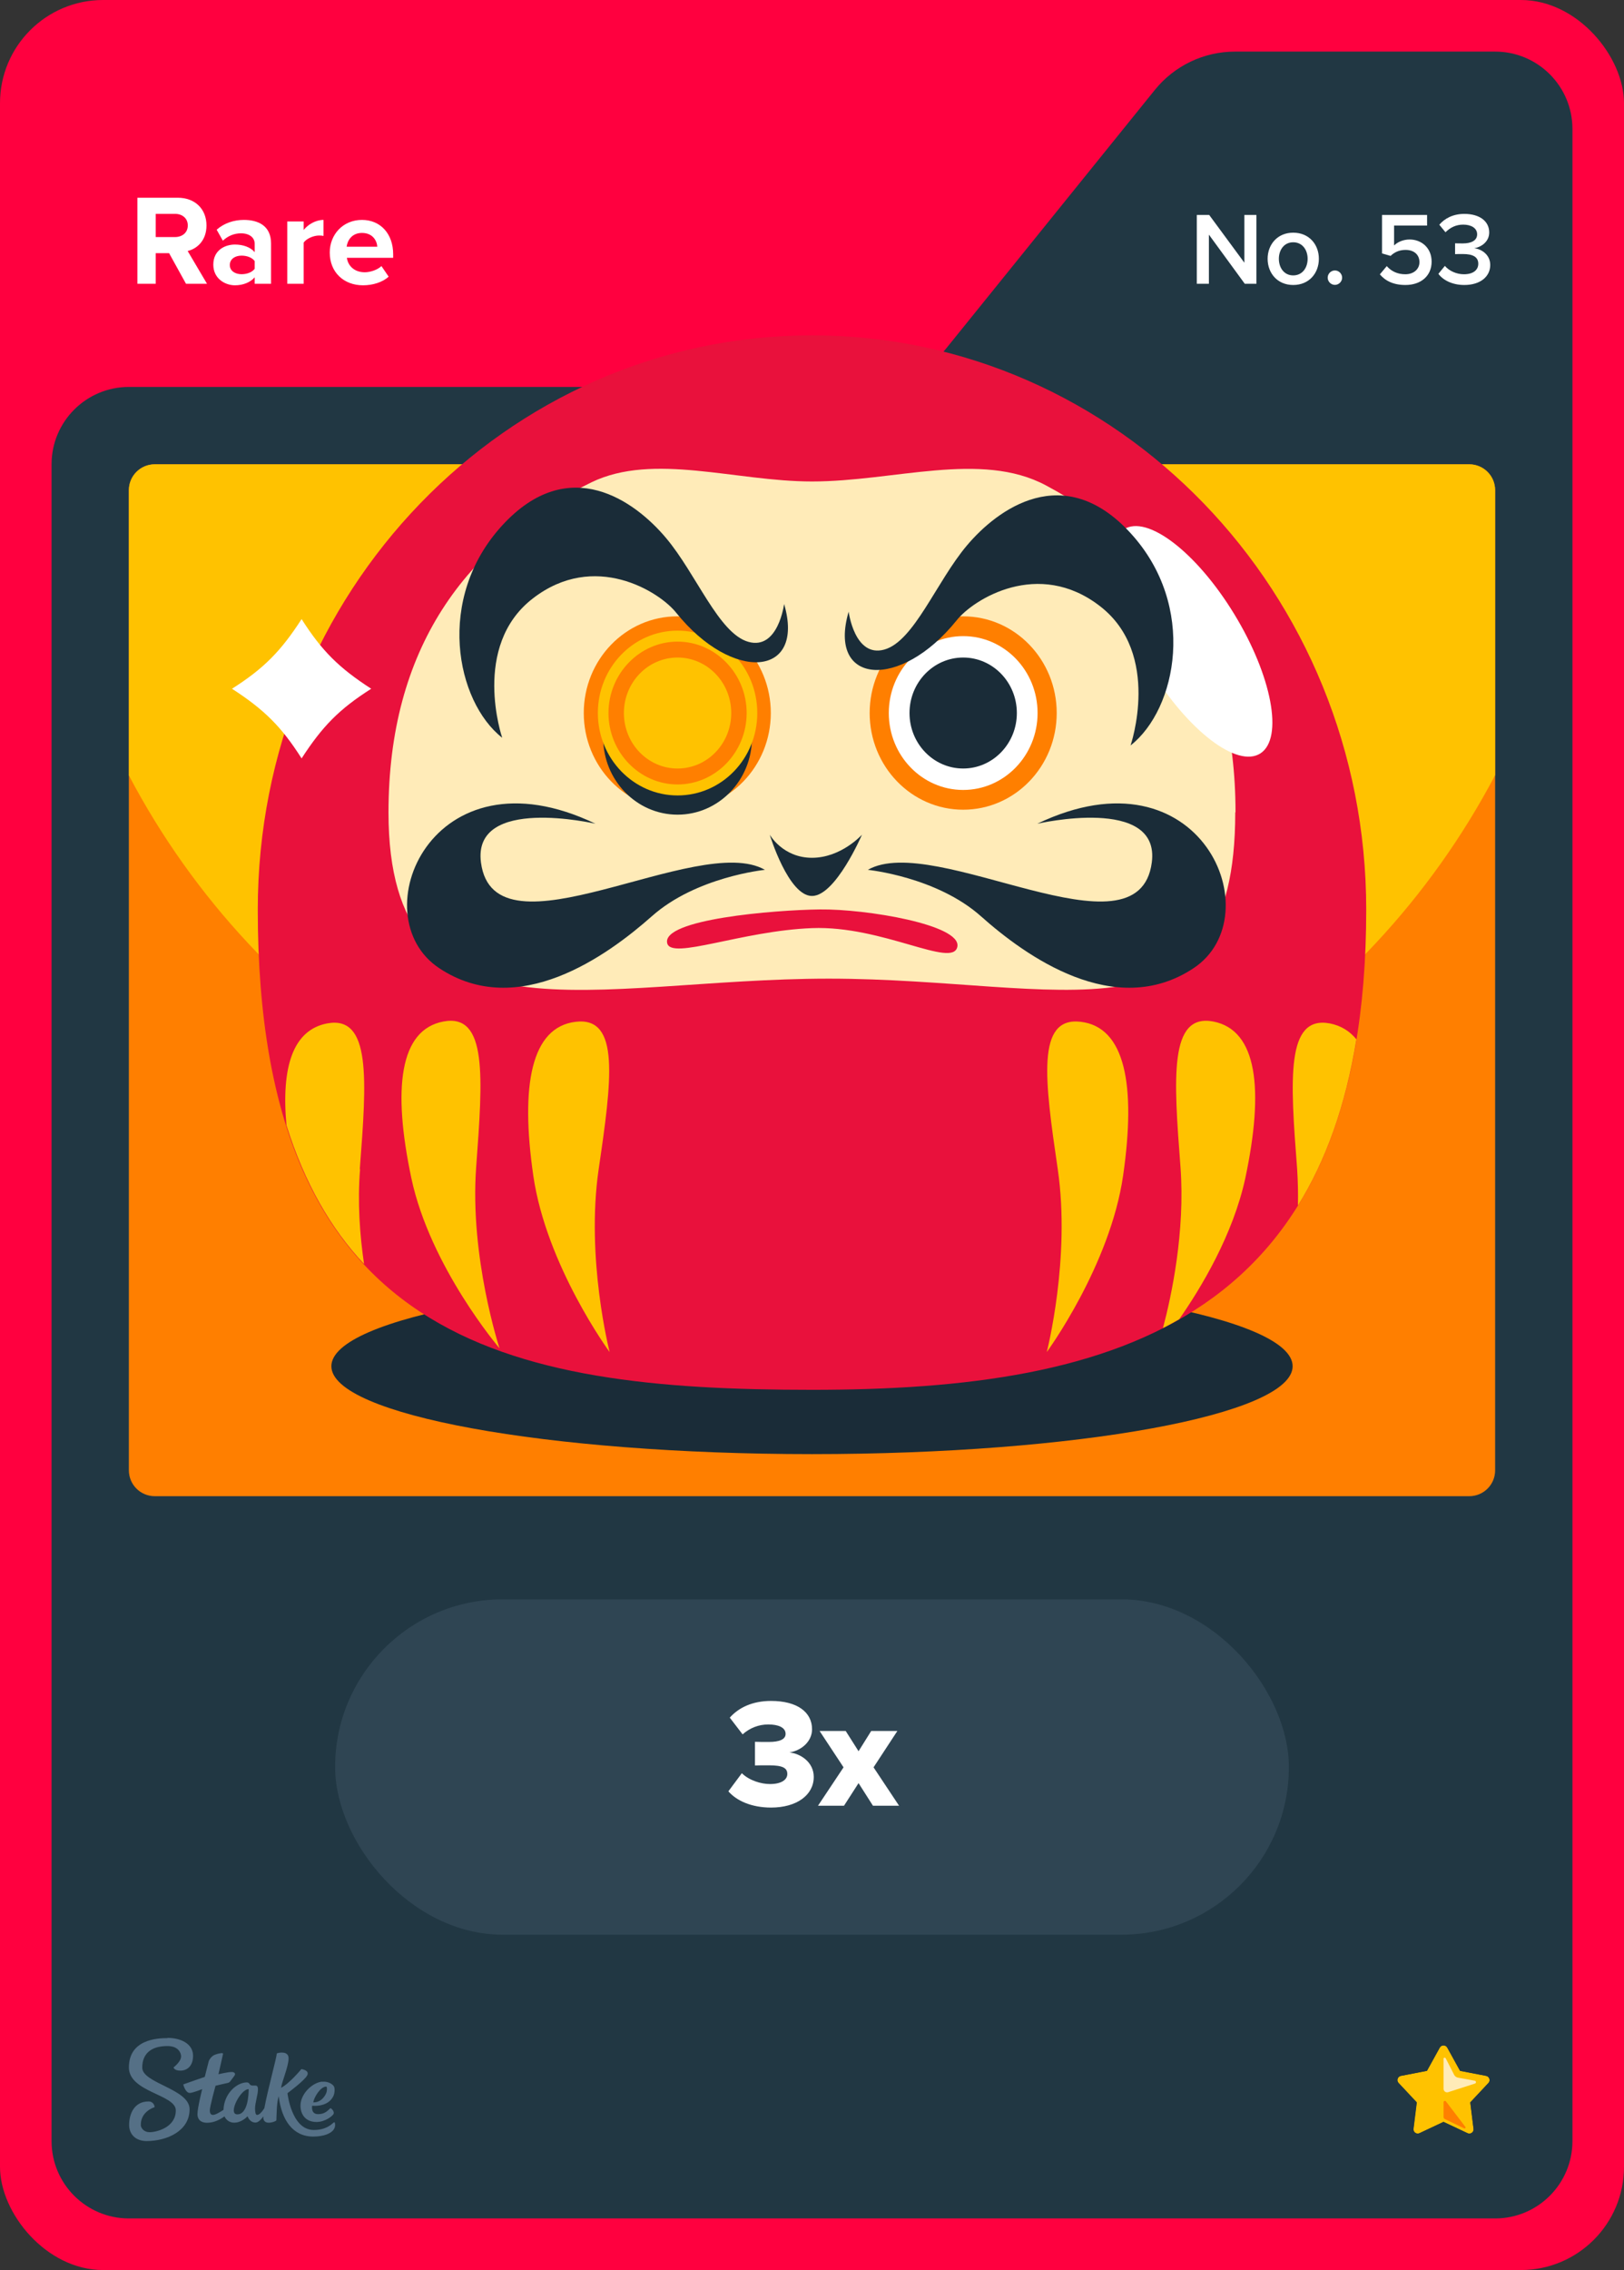 <svg width="63" height="88" viewBox="0 0 63 88" fill="none" xmlns="http://www.w3.org/2000/svg">
<rect x="0" y="0" width="63" height="88" fill="#333333" stroke="none"/>
<rect width="63" height="88" rx="4" fill="#FF003F"/>
<path d="M36.701 13.513L44.799 3.487C45.559 2.546 46.702 2 47.911 2H58C59.657 2 61 3.343 61 5V83C61 84.657 59.657 86 58 86H5C3.343 86 2 84.657 2 83V18C2 16.343 3.343 15 5 15H33.589C34.798 15 35.941 14.454 36.701 13.513Z" fill="#213743"/>
<rect x="5" y="18" width="53" height="40" rx="1" fill="#2F4553"/>
<g clip-path="url(#clip0_26835_29216)">
<path d="M57 18H6C5.448 18 5 18.448 5 19V57C5 57.552 5.448 58 6 58H57C57.552 58 58 57.552 58 57V19C58 18.448 57.552 18 57 18Z" fill="#FF7F00"/>
<path d="M58 19C58 18.45 57.55 18 57 18H6C5.45 18 5 18.45 5 19V30.06C10.01 39.58 19.99 46.07 31.5 46.07C43.01 46.07 52.99 39.57 58 30.05V19.01V19Z" fill="#FFC200"/>
<path d="M31.5 56.37C41.797 56.37 50.145 54.844 50.145 52.963C50.145 51.081 41.797 49.555 31.5 49.555C21.203 49.555 12.855 51.081 12.855 52.963C12.855 54.844 21.203 56.37 31.5 56.37Z" fill="#1A2C38"/>
<path d="M53 35.265C53 51.216 43.373 53.878 31.5 53.878C19.627 53.878 10 52.015 10 35.265C10 22.967 19.627 13 31.5 13C43.373 13 53 22.967 53 35.265Z" fill="#E9113C"/>
<path d="M47.919 31.496C47.919 40.866 41.219 37.938 32.149 37.938C23.079 37.938 15.071 40.877 15.071 31.496C15.071 25.192 17.998 21.093 22.945 18.697C25.347 17.536 28.532 18.665 31.5 18.665C34.685 18.665 38.055 17.472 40.57 18.814C45.218 21.284 47.929 25.416 47.929 31.485L47.919 31.496Z" fill="#FFEBB8"/>
<path d="M37.365 31.389C39.368 31.389 40.993 29.711 40.993 27.641C40.993 25.571 39.368 23.893 37.365 23.893C35.361 23.893 33.737 25.571 33.737 27.641C33.737 29.711 35.361 31.389 37.365 31.389Z" fill="#FF7F00"/>
<path d="M26.274 31.389C28.278 31.389 29.902 29.711 29.902 27.641C29.902 25.571 28.278 23.893 26.274 23.893C24.271 23.893 22.646 25.571 22.646 27.641C22.646 29.711 24.271 31.389 26.274 31.389Z" fill="#FF7F00"/>
<path d="M37.365 30.623C38.958 30.623 40.251 29.288 40.251 27.641C40.251 25.994 38.958 24.66 37.365 24.66C35.771 24.66 34.479 25.994 34.479 27.641C34.479 29.288 35.771 30.623 37.365 30.623Z" fill="white"/>
<path d="M33.675 33.721C33.675 33.721 36.334 33.988 38.055 35.521C39.776 37.054 43.25 39.557 46.301 37.533C49.362 35.51 46.589 28.887 40.24 31.933C40.24 31.933 45.023 30.825 44.682 33.434C44.167 37.363 36.262 32.231 33.664 33.721H33.675Z" fill="#1A2C38"/>
<path d="M29.665 33.721C29.665 33.721 27.006 33.988 25.285 35.521C23.553 37.054 20.09 39.557 17.04 37.533C13.978 35.51 16.751 28.887 23.1 31.933C23.1 31.933 18.318 30.825 18.658 33.434C19.173 37.363 27.078 32.231 29.676 33.721H29.665Z" fill="#1A2C38"/>
<path d="M37.365 29.792C38.514 29.792 39.447 28.829 39.447 27.641C39.447 26.453 38.514 25.49 37.365 25.49C36.215 25.49 35.283 26.453 35.283 27.641C35.283 28.829 36.215 29.792 37.365 29.792Z" fill="#1A2C38"/>
<path d="M26.285 31.581C27.879 31.581 29.171 30.246 29.171 28.6C29.171 26.953 27.879 25.618 26.285 25.618C24.691 25.618 23.399 26.953 23.399 28.6C23.399 30.246 24.691 31.581 26.285 31.581Z" fill="#1A2C38"/>
<path d="M26.285 30.623C27.879 30.623 29.171 29.288 29.171 27.641C29.171 25.994 27.879 24.66 26.285 24.66C24.691 24.66 23.399 25.994 23.399 27.641C23.399 29.288 24.691 30.623 26.285 30.623Z" fill="#FF7F00"/>
<path d="M26.285 30.836C24.584 30.836 23.193 29.409 23.193 27.641C23.193 25.874 24.574 24.447 26.285 24.447C27.996 24.447 29.377 25.874 29.377 27.641C29.377 29.409 27.996 30.836 26.285 30.836ZM26.285 24.873C24.811 24.873 23.605 26.119 23.605 27.641C23.605 29.164 24.811 30.41 26.285 30.41C27.759 30.41 28.965 29.164 28.965 27.641C28.965 26.119 27.759 24.873 26.285 24.873Z" fill="#FFC200"/>
<path d="M26.285 29.792C27.435 29.792 28.367 28.829 28.367 27.641C28.367 26.453 27.435 25.49 26.285 25.49C25.135 25.49 24.203 26.453 24.203 27.641C24.203 28.829 25.135 29.792 26.285 29.792Z" fill="#FFC200"/>
<path d="M29.861 32.358C29.861 32.358 30.366 33.253 31.5 33.253C32.634 33.253 33.438 32.358 33.438 32.358C33.438 32.358 32.417 34.733 31.5 34.733C30.583 34.733 29.861 32.358 29.861 32.358Z" fill="#1A2C38"/>
<path d="M48.898 29.204C49.798 28.617 49.341 26.198 47.877 23.801C46.413 21.404 44.496 19.936 43.596 20.523C42.695 21.11 43.152 23.529 44.617 25.926C46.081 28.323 47.997 29.791 48.898 29.204Z" fill="white"/>
<path d="M32.922 23.712C32.922 23.712 33.149 25.501 34.303 25.182C35.458 24.862 36.324 22.552 37.509 21.146C38.694 19.741 41.261 17.834 43.858 20.667C46.455 23.499 45.651 27.492 43.858 28.898C43.858 28.898 45.074 25.352 42.673 23.499C40.281 21.646 37.756 23.233 37.107 24.053C34.922 26.768 32.087 26.555 32.922 23.712Z" fill="#1A2C38"/>
<path d="M30.418 23.414C30.418 23.414 30.191 25.203 29.037 24.883C27.882 24.564 27.017 22.253 25.831 20.848C24.646 19.442 22.08 17.536 19.482 20.369C16.885 23.201 17.689 27.194 19.482 28.6C19.482 28.6 18.266 25.054 20.668 23.201C23.059 21.348 25.584 22.935 26.233 23.755C28.418 26.47 31.253 26.257 30.418 23.414Z" fill="#1A2C38"/>
<path d="M25.883 36.564C25.666 35.638 30.016 35.276 31.809 35.255C33.603 35.233 37.313 35.851 37.138 36.703C36.963 37.555 34.231 35.872 31.5 35.979C28.769 36.085 26.037 37.225 25.883 36.564Z" fill="#E9113C"/>
<path d="M23.646 52.398C23.646 52.398 22.719 48.778 23.224 45.328C23.729 41.878 24.069 39.407 22.337 39.61C20.606 39.812 20.183 42.069 20.688 45.573C21.193 49.065 23.646 52.409 23.646 52.409V52.398Z" fill="#FFC200"/>
<path d="M19.379 52.27C19.379 52.27 18.215 48.735 18.472 45.243C18.73 41.75 18.915 39.28 17.204 39.599C15.493 39.919 15.226 42.208 15.957 45.669C16.689 49.118 19.379 52.27 19.379 52.27Z" fill="#FFC200"/>
<path d="M40.611 52.398C40.611 52.398 41.539 48.778 41.034 45.328C40.529 41.878 40.189 39.407 41.92 39.61C43.652 39.812 44.074 42.069 43.569 45.573C43.064 49.065 40.611 52.409 40.611 52.409V52.398Z" fill="#FFC200"/>
<path d="M13.958 45.317C14.226 41.835 14.401 39.354 12.69 39.674C11.361 39.929 10.907 41.367 11.113 43.624C11.814 45.86 12.834 47.628 14.123 49.001C13.958 47.883 13.865 46.606 13.968 45.328L13.958 45.317Z" fill="#FFC200"/>
<path d="M52.619 40.291C52.361 39.972 52.021 39.759 51.588 39.674C49.877 39.354 50.052 41.835 50.32 45.317C50.351 45.796 50.361 46.265 50.351 46.733C51.423 45.008 52.196 42.889 52.619 40.291Z" fill="#FFC200"/>
<path d="M47.063 39.599C45.352 39.28 45.528 41.761 45.795 45.243C45.981 47.734 45.445 50.247 45.115 51.483C45.332 51.376 45.538 51.259 45.744 51.142C46.599 49.917 47.836 47.862 48.31 45.669C49.042 42.219 48.774 39.929 47.063 39.599Z" fill="#FFC200"/>
<path d="M11.7 24C10.89 25.25 10.24 25.91 9 26.7C10.25 27.51 10.91 28.16 11.7 29.4C12.51 28.15 13.16 27.49 14.4 26.7C13.15 25.89 12.49 25.24 11.7 24Z" fill="white"/>
</g>
<path fill-rule="evenodd" clip-rule="evenodd" d="M6.498 79C6.99 79 7.486 79.213 7.49 79.691C7.49 80.104 7.247 80.27 6.998 80.27C6.75 80.27 6.733 80.144 6.733 80.144C6.733 80.144 7.025 79.926 7.025 79.717C7.025 79.609 6.942 79.313 6.489 79.317C5.858 79.317 5.518 79.617 5.518 80.152C5.518 80.765 7.351 80.974 7.355 81.765C7.355 82.613 6.476 82.996 5.692 83C5.283 83 5.013 82.761 5.009 82.378C5.009 81.926 5.222 81.465 5.758 81.465C5.884 81.457 5.988 81.552 5.997 81.678C5.997 81.678 5.997 81.683 5.997 81.687C5.997 81.687 5.457 81.839 5.462 82.378C5.462 82.478 5.566 82.661 5.819 82.656C6.071 82.652 6.824 82.474 6.82 81.809C6.82 81.191 5.004 81.109 5 80.148C5 79.065 6.088 79.009 6.498 79.009V79ZM10.747 79.6C10.812 79.57 11.213 79.491 11.195 79.813C11.182 80.135 10.939 80.691 10.904 80.935C11.23 80.77 11.692 80.209 11.692 80.209C11.692 80.209 12.018 80.252 11.918 80.452C11.818 80.652 11.152 81.144 11.152 81.144C11.152 81.144 11.304 82.57 12.171 82.57C12.645 82.57 12.85 82.361 12.937 82.287C12.959 82.27 12.976 82.265 12.985 82.278C13.02 82.387 12.994 82.504 12.915 82.591C12.819 82.696 12.597 82.822 12.153 82.826C11.365 82.826 10.925 82.196 10.812 81.261C10.725 81.535 10.734 81.983 10.721 82.2C10.695 82.243 10.251 82.417 10.216 82.117C10.216 82.091 10.216 82.07 10.216 82.043C10.133 82.161 10.02 82.283 9.911 82.283C9.72 82.283 9.637 82.122 9.602 82.039C9.576 82.07 9.363 82.287 9.088 82.287C8.923 82.291 8.775 82.196 8.709 82.043C8.57 82.144 8.322 82.291 8.039 82.291C7.734 82.291 7.66 82.109 7.66 81.957C7.66 81.713 7.843 80.987 7.843 80.987C7.843 80.987 7.486 81.13 7.364 81.135C7.194 81.135 7.112 80.822 7.112 80.813C7.112 80.809 7.112 80.8 7.12 80.8C7.22 80.761 7.943 80.513 7.943 80.513C7.943 80.513 8.078 79.983 8.096 79.913C8.113 79.844 8.213 79.7 8.331 79.656C8.418 79.622 8.509 79.6 8.601 79.591C8.631 79.591 8.653 79.6 8.653 79.617C8.653 79.635 8.474 80.409 8.474 80.409C8.474 80.409 8.849 80.322 8.988 80.322C9.097 80.322 9.154 80.387 9.093 80.47C9.032 80.552 8.962 80.648 8.927 80.691C8.888 80.735 8.862 80.743 8.77 80.761C8.644 80.787 8.361 80.856 8.361 80.856C8.361 80.856 8.135 81.678 8.139 81.817C8.139 81.896 8.165 81.987 8.261 81.987C8.357 81.987 8.54 81.874 8.67 81.791C8.692 81.152 9.188 80.726 9.576 80.726C9.702 80.726 9.654 80.848 9.798 80.848H9.889C9.946 80.848 10.007 80.852 10.007 80.996C10.007 81.196 9.894 81.526 9.894 81.735C9.894 81.883 9.915 81.987 9.972 81.987C10.068 81.987 10.177 81.848 10.255 81.726C10.381 81.03 10.734 79.761 10.734 79.617L10.747 79.6ZM12.502 80.7C12.767 80.678 12.933 80.822 12.963 80.9C12.994 80.978 12.989 81.161 12.915 81.291C12.684 81.704 12.11 81.63 12.11 81.63C12.11 81.63 12.044 81.957 12.341 81.957C12.593 81.957 12.706 81.83 12.815 81.726C12.859 81.726 12.994 81.865 12.933 81.961C12.885 82.035 12.619 82.257 12.28 82.261C11.74 82.261 11.605 81.8 11.674 81.47C11.766 81.061 12.175 80.722 12.502 80.696V80.7ZM9.646 80.987C9.323 80.987 8.827 81.97 9.206 81.965C9.619 81.965 9.646 81.183 9.646 81.004V80.987ZM12.641 80.891C12.423 80.9 12.175 81.317 12.153 81.5C12.48 81.513 12.654 81.196 12.676 81.07C12.689 80.974 12.693 80.887 12.641 80.887V80.891Z" fill="#557086"/>
<path d="M56.144 79.378L56.641 80.278L57.652 80.473C57.779 80.499 57.83 80.656 57.741 80.749L57.036 81.501L57.163 82.524C57.181 82.656 57.045 82.749 56.93 82.694L56 82.257L55.07 82.694C54.951 82.749 54.82 82.652 54.837 82.524L54.964 81.501L54.259 80.749C54.17 80.656 54.221 80.499 54.348 80.473L55.359 80.278L55.856 79.378C55.919 79.263 56.085 79.263 56.144 79.378Z" fill="#FFC200"/>
<path d="M56 79.293C56.055 79.293 56.115 79.323 56.144 79.378L56.641 80.278L57.652 80.473C57.779 80.499 57.83 80.656 57.741 80.749L57.036 81.501L57.163 82.524C57.176 82.626 57.096 82.711 56.998 82.711C56.977 82.711 56.951 82.707 56.926 82.694L55.996 82.257L55.066 82.694C55.04 82.707 55.019 82.711 54.994 82.711C54.9 82.711 54.815 82.626 54.828 82.524L54.955 81.501L54.251 80.749C54.161 80.656 54.212 80.499 54.34 80.473L55.35 80.278L55.847 79.378C55.877 79.323 55.936 79.293 55.992 79.293M56 79.081C55.864 79.081 55.737 79.157 55.669 79.276L55.219 80.091L54.306 80.265C54.17 80.291 54.059 80.388 54.017 80.52C53.974 80.652 54.008 80.796 54.102 80.894L54.739 81.573L54.624 82.495C54.611 82.601 54.645 82.711 54.713 82.792C54.786 82.873 54.888 82.919 54.998 82.919C55.053 82.919 55.108 82.906 55.159 82.881L56 82.486L56.841 82.881C56.892 82.906 56.947 82.919 57.002 82.919C57.112 82.919 57.214 82.873 57.287 82.792C57.359 82.711 57.393 82.601 57.376 82.495L57.261 81.573L57.898 80.894C57.992 80.792 58.026 80.647 57.983 80.52C57.941 80.388 57.83 80.291 57.694 80.265L56.781 80.091L56.331 79.276C56.263 79.157 56.136 79.081 56 79.081Z" fill="#213743"/>
<path d="M56 79.815V80.974C56 81.068 56.089 81.132 56.178 81.106L57.219 80.771C57.274 80.754 57.27 80.673 57.21 80.66L56.556 80.541C56.497 80.529 56.442 80.49 56.412 80.435L56.085 79.794C56.064 79.751 55.996 79.764 55.996 79.815H56Z" fill="#FFEBB8"/>
<path d="M56 81.492V82.07C56 82.104 56.017 82.129 56.047 82.146L56.798 82.507C56.837 82.524 56.87 82.482 56.845 82.448L56.093 81.463C56.064 81.424 56 81.446 56 81.492Z" fill="#FF7F00"/>
<rect x="13" y="62" width="37" height="13" rx="6.5" fill="#2F4553"/>
<path d="M29.912 70.072C29.144 70.072 28.568 69.802 28.256 69.442L28.778 68.74C29.066 69.022 29.522 69.16 29.87 69.16C30.314 69.16 30.542 68.992 30.542 68.77C30.542 68.542 30.374 68.434 29.828 68.434C29.654 68.434 29.348 68.434 29.288 68.44V67.522C29.366 67.528 29.678 67.528 29.828 67.528C30.242 67.528 30.476 67.426 30.476 67.216C30.476 66.964 30.188 66.85 29.804 66.85C29.438 66.85 29.09 66.982 28.808 67.234L28.31 66.586C28.646 66.208 29.174 65.938 29.912 65.938C30.932 65.938 31.502 66.376 31.502 67.036C31.502 67.504 31.1 67.858 30.626 67.936C31.052 67.978 31.568 68.308 31.568 68.884C31.568 69.586 30.908 70.072 29.912 70.072ZM34.877 70H33.864L33.306 69.124L32.742 70H31.733L32.724 68.512L31.794 67.102H32.807L33.306 67.888L33.797 67.102H34.812L33.888 68.512L34.877 70Z" fill="white"/>
<path d="M8.03 11H7.215L6.56 9.815H6.04V11H5.33V7.665H6.89C7.585 7.665 8.01 8.12 8.01 8.74C8.01 9.33 7.64 9.645 7.28 9.73L8.03 11ZM6.785 9.19C7.07 9.19 7.285 9.02 7.285 8.74C7.285 8.46 7.07 8.29 6.785 8.29H6.04V9.19H6.785ZM10.515 11H9.88V10.75C9.715 10.945 9.43 11.06 9.115 11.06C8.73 11.06 8.275 10.8 8.275 10.26C8.275 9.695 8.73 9.48 9.115 9.48C9.435 9.48 9.72 9.585 9.88 9.775V9.45C9.88 9.205 9.67 9.045 9.35 9.045C9.09 9.045 8.85 9.14 8.645 9.33L8.405 8.905C8.7 8.645 9.08 8.525 9.46 8.525C10.01 8.525 10.515 8.745 10.515 9.44V11ZM9.37 10.63C9.575 10.63 9.775 10.56 9.88 10.42V10.12C9.775 9.98 9.575 9.91 9.37 9.91C9.12 9.91 8.915 10.04 8.915 10.275C8.915 10.5 9.12 10.63 9.37 10.63ZM11.78 11H11.145V8.585H11.78V8.915C11.95 8.7 12.25 8.525 12.55 8.525V9.145C12.505 9.135 12.445 9.13 12.375 9.13C12.165 9.13 11.885 9.25 11.78 9.405V11ZM14.082 11.06C13.347 11.06 12.792 10.565 12.792 9.79C12.792 9.09 13.307 8.525 14.042 8.525C14.762 8.525 15.252 9.065 15.252 9.855V9.995H13.457C13.497 10.3 13.742 10.555 14.152 10.555C14.357 10.555 14.642 10.465 14.797 10.315L15.077 10.725C14.837 10.945 14.457 11.06 14.082 11.06ZM14.637 9.565C14.622 9.335 14.462 9.03 14.042 9.03C13.647 9.03 13.477 9.325 13.447 9.565H14.637Z" fill="white"/>
<path d="M48.74 11H48.288L46.897 9.096V11H46.428V8.332H46.908L48.273 10.184V8.332H48.74V11ZM50.167 11.048C49.555 11.048 49.175 10.588 49.175 10.032C49.175 9.48 49.555 9.02 50.167 9.02C50.787 9.02 51.163 9.48 51.163 10.032C51.163 10.588 50.787 11.048 50.167 11.048ZM50.167 10.676C50.527 10.676 50.727 10.376 50.727 10.032C50.727 9.692 50.527 9.392 50.167 9.392C49.811 9.392 49.611 9.692 49.611 10.032C49.611 10.376 49.811 10.676 50.167 10.676ZM51.785 11.044C51.633 11.044 51.505 10.916 51.505 10.764C51.505 10.612 51.633 10.484 51.785 10.484C51.937 10.484 52.065 10.612 52.065 10.764C52.065 10.916 51.937 11.044 51.785 11.044ZM54.521 11.048C54.061 11.048 53.745 10.892 53.529 10.636L53.797 10.316C53.977 10.52 54.217 10.632 54.517 10.632C54.853 10.632 55.065 10.424 55.065 10.164C55.065 9.876 54.857 9.688 54.529 9.688C54.301 9.688 54.113 9.76 53.945 9.92L53.613 9.824V8.332H55.361V8.744H54.081V9.516C54.209 9.388 54.429 9.284 54.685 9.284C55.133 9.284 55.537 9.6 55.537 10.144C55.537 10.7 55.117 11.048 54.521 11.048ZM56.807 11.048C56.331 11.048 55.979 10.856 55.799 10.616L56.051 10.308C56.223 10.508 56.507 10.632 56.791 10.632C57.143 10.632 57.347 10.472 57.347 10.224C57.347 9.96 57.135 9.848 56.755 9.848C56.643 9.848 56.487 9.848 56.447 9.852V9.432C56.495 9.436 56.651 9.436 56.755 9.436C57.067 9.436 57.303 9.328 57.303 9.084C57.303 8.836 57.063 8.708 56.763 8.708C56.491 8.708 56.267 8.812 56.075 9.004L55.835 8.712C56.039 8.472 56.363 8.292 56.807 8.292C57.383 8.292 57.771 8.564 57.771 9.012C57.771 9.368 57.467 9.576 57.191 9.624C57.451 9.648 57.811 9.86 57.811 10.272C57.811 10.724 57.423 11.048 56.807 11.048Z" fill="white"/>
<defs>
<clipPath id="clip0_26835_29216">
<rect width="63" height="88" fill="white"/>
</clipPath>
</defs>
</svg>
